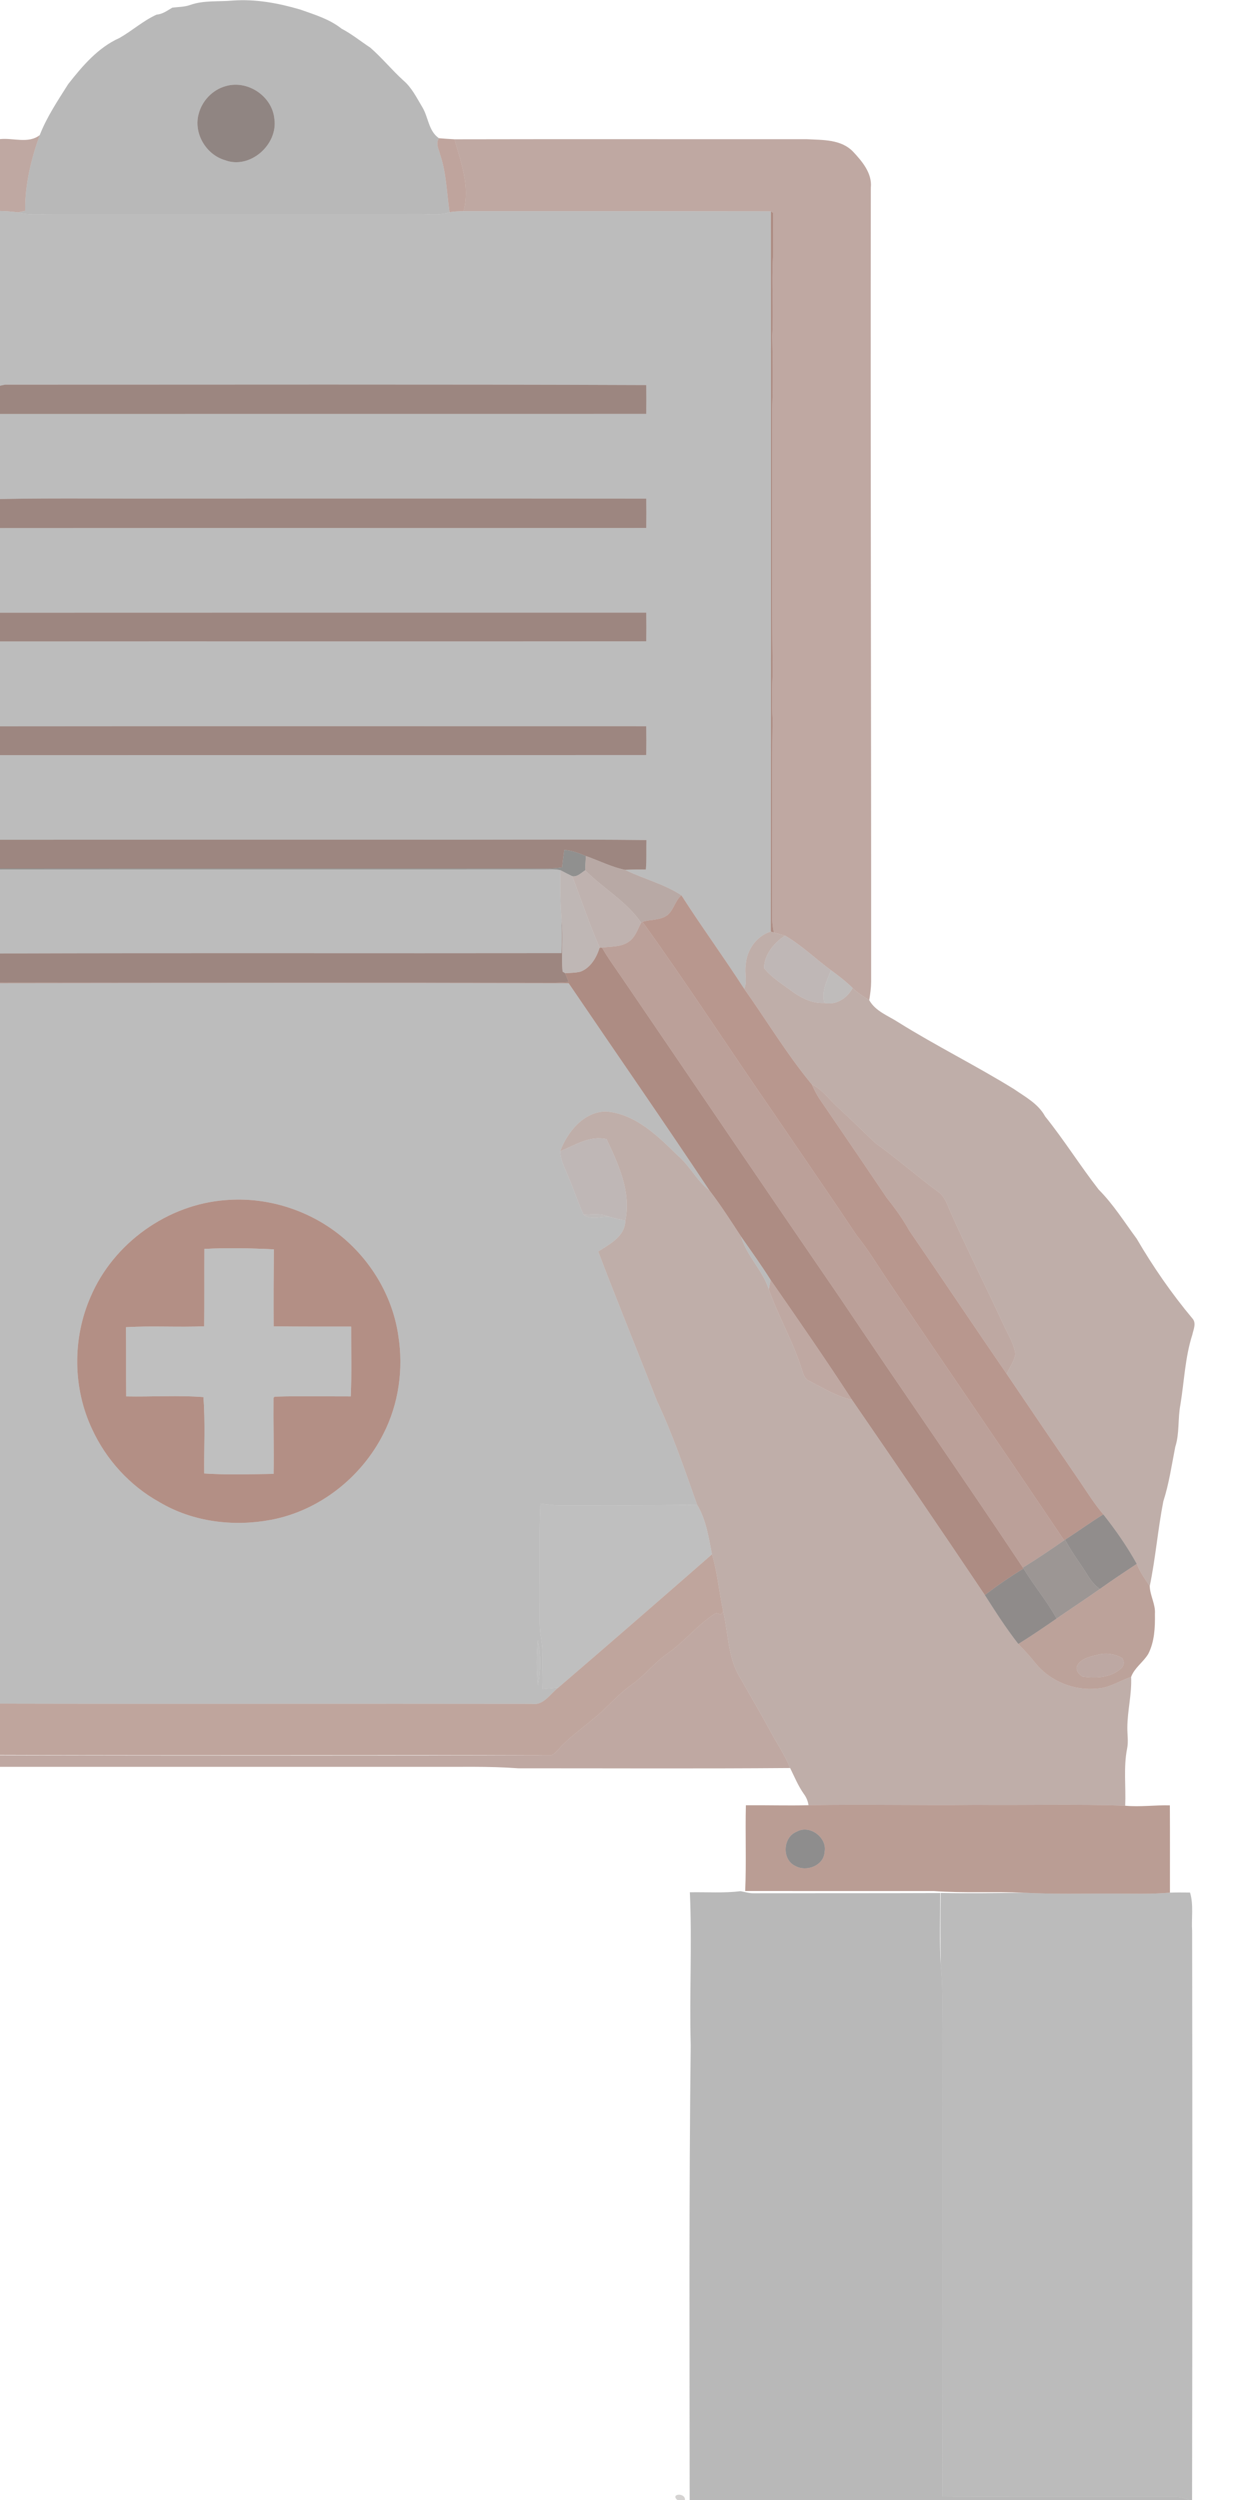 <?xml version="1.0" encoding="UTF-8" ?>
<!DOCTYPE svg PUBLIC "-//W3C//DTD SVG 1.1//EN" "http://www.w3.org/Graphics/SVG/1.1/DTD/svg11.dtd">
<svg width="476pt" height="945pt" viewBox="0 0 476 945" version="1.1" xmlns="http://www.w3.org/2000/svg">
<g id="#73727280">
<path fill="#737272" opacity="0.50" d=" M 71.89 1.88 C 77.07 0.03 82.65 0.71 88.03 0.21 C 96.68 -0.41 105.28 1.18 113.55 3.62 C 118.95 5.53 124.59 7.22 129.14 10.84 C 133.00 12.86 136.37 15.62 140.00 18.01 C 144.41 21.85 148.13 26.42 152.46 30.37 C 155.63 33.05 157.47 36.83 159.57 40.33 C 161.99 44.18 161.93 49.47 165.95 52.24 C 164.57 54.27 165.96 56.52 166.46 58.60 C 168.80 65.58 168.89 73.00 169.98 80.21 C 166.12 81.59 162.00 80.83 158.00 80.91 C 111.34 80.99 64.68 80.87 18.02 80.94 C 14.27 81.04 10.45 81.34 6.79 80.29 C 7.47 80.14 8.83 79.84 9.51 79.69 C 9.41 69.90 11.73 60.23 15.02 51.07 C 17.70 44.19 21.85 38.03 25.77 31.81 C 31.14 24.96 37.07 17.96 45.18 14.35 C 49.99 11.61 54.13 7.83 59.20 5.53 C 61.47 5.36 63.26 3.99 65.15 2.89 C 67.40 2.61 69.72 2.65 71.89 1.88 M 85.45 32.52 C 80.30 33.90 76.25 38.22 75.03 43.39 C 73.24 50.58 77.97 58.46 85.03 60.53 C 94.49 64.15 105.19 54.66 103.73 44.89 C 102.90 36.35 93.69 30.18 85.45 32.52 Z" />
</g>
<g id="#220c0680">
<path fill="#220c06" opacity="0.50" d=" M 85.45 32.52 C 93.69 30.18 102.90 36.35 103.73 44.89 C 105.19 54.66 94.49 64.15 85.03 60.53 C 77.97 58.46 73.24 50.58 75.03 43.39 C 76.25 38.22 80.30 33.90 85.45 32.52 Z" />
</g>
<g id="#80534680">
<path fill="#805346" opacity="0.50" d=" M 0.00 52.58 C 4.95 52.04 10.75 54.42 15.02 51.07 C 11.73 60.23 9.41 69.90 9.51 79.69 C 8.83 79.84 7.47 80.14 6.79 80.29 C 4.54 79.96 2.27 79.81 0.00 79.75 L 0.00 52.58 Z" />
<path fill="#805346" opacity="0.50" d=" M 171.85 52.65 C 216.22 52.54 260.61 52.65 304.98 52.61 C 311.02 52.94 317.99 52.59 322.54 57.34 C 326.00 61.04 329.81 65.53 329.24 70.96 C 329.07 170.99 329.41 271.02 329.36 371.05 C 329.35 373.39 329.01 375.72 328.64 378.04 C 326.44 376.66 324.21 375.30 322.36 373.45 C 319.83 370.97 317.03 368.81 314.18 366.74 C 308.34 362.44 303.09 357.30 296.80 353.65 C 295.39 353.24 293.96 352.88 292.55 352.48 C 292.04 350.02 291.82 347.52 291.89 345.01 C 292.03 320.69 291.70 296.35 292.11 272.03 C 291.74 266.01 291.88 259.99 292.14 253.98 C 291.69 220.65 292.00 187.32 291.95 153.99 C 292.31 144.99 292.15 135.99 291.96 126.99 C 292.55 117.08 291.67 107.17 292.26 97.26 C 292.24 91.68 292.33 86.10 292.31 80.52 C 292.09 80.36 291.66 80.05 291.45 79.89 C 252.73 79.82 213.98 79.82 175.25 79.83 C 177.87 70.67 174.26 61.43 171.85 52.65 Z" />
<path fill="#805346" opacity="0.50" d=" M 270.09 610.08 C 270.85 609.38 271.80 610.10 272.64 610.22 C 272.83 609.91 273.22 609.30 273.41 609.00 C 275.43 617.40 275.13 626.63 279.83 634.17 C 283.68 640.99 287.68 647.73 291.39 654.62 C 293.84 659.17 296.81 663.45 298.73 668.28 C 264.47 668.57 230.20 668.37 195.94 668.39 C 184.67 667.54 173.37 667.91 162.08 667.84 C 108.05 667.84 54.03 667.85 0.00 667.83 L 0.00 663.47 C 69.38 663.63 138.76 663.62 208.13 663.48 C 209.49 663.34 210.24 662.03 211.17 661.21 C 214.92 656.92 219.64 653.68 223.94 649.99 C 229.23 645.95 233.34 640.60 238.82 636.79 C 243.65 633.37 247.31 628.61 252.12 625.17 C 258.61 620.74 263.48 614.37 270.09 610.08 Z" />
</g>
<g id="#804b3d80">
<path fill="#804b3d" opacity="0.50" d=" M 166.46 58.60 C 165.96 56.52 164.57 54.27 165.95 52.24 C 167.91 52.40 169.88 52.55 171.85 52.65 C 174.26 61.43 177.87 70.67 175.25 79.83 C 173.48 79.85 171.72 79.92 169.98 80.21 C 168.89 73.00 168.80 65.58 166.46 58.60 Z" />
</g>
<g id="#7b7b7b80">
<path fill="#7b7b7b" opacity="0.50" d=" M 0.00 79.75 C 2.27 79.81 4.54 79.96 6.79 80.29 C 10.45 81.34 14.27 81.04 18.02 80.94 C 64.68 80.87 111.34 80.99 158.00 80.91 C 162.00 80.83 166.12 81.59 169.98 80.21 C 171.72 79.92 173.48 79.85 175.25 79.83 C 213.98 79.82 252.73 79.82 291.45 79.89 C 291.55 170.63 291.51 261.38 291.41 352.12 C 285.94 353.78 282.18 359.29 281.94 364.91 C 281.44 367.84 282.66 371.00 281.36 373.76 C 273.67 361.83 265.28 350.37 257.63 338.41 C 251.09 334.11 243.31 332.21 236.31 328.79 C 238.93 328.66 241.56 328.61 244.18 328.68 C 244.54 324.97 244.29 321.25 244.41 317.53 C 214.27 317.17 184.11 317.48 153.97 317.38 C 102.65 317.39 51.32 317.37 0.00 317.41 L 0.00 285.44 C 81.44 285.36 162.89 285.47 244.33 285.39 C 244.39 281.76 244.39 278.13 244.33 274.50 C 162.89 274.50 81.44 274.44 0.00 274.53 L 0.00 242.46 C 81.45 242.39 162.89 242.50 244.34 242.41 C 244.39 238.79 244.39 235.18 244.34 231.57 C 162.90 231.57 81.45 231.54 0.00 231.59 L 0.00 199.61 C 81.45 199.54 162.90 199.62 244.34 199.57 C 244.39 195.87 244.39 192.17 244.34 188.47 C 184.90 188.40 125.46 188.46 66.01 188.44 C 44.01 188.56 21.99 188.20 0.00 188.62 L 0.00 156.47 C 81.45 156.45 162.89 156.47 244.34 156.45 C 244.38 152.82 244.39 149.18 244.34 145.55 C 163.53 145.20 82.72 145.40 1.92 145.39 C 1.44 145.49 0.48 145.69 0.00 145.80 L 0.00 79.75 Z" />
<path fill="#7b7b7b" opacity="0.50" d=" M 0.00 328.65 C 68.35 328.57 136.69 328.65 205.04 328.61 C 207.32 328.65 209.66 328.37 211.91 328.93 C 211.72 335.23 211.84 341.54 212.30 347.82 C 212.46 351.96 212.46 356.11 212.31 360.26 C 141.54 360.38 70.77 360.14 0.00 360.40 L 0.00 328.65 Z" />
<path fill="#7b7b7b" opacity="0.50" d=" M 0.00 371.62 C 71.66 371.51 143.33 371.49 214.99 371.63 C 232.73 397.76 250.77 423.70 268.25 450.00 C 263.43 446.34 260.82 440.65 256.22 436.76 C 248.65 429.33 240.21 420.98 229.04 420.11 C 220.64 420.26 214.50 427.87 211.80 435.15 C 211.92 438.67 213.71 441.79 214.96 444.99 C 216.97 449.67 218.51 454.54 220.65 459.16 C 223.41 461.34 227.24 459.75 230.44 459.93 C 232.41 460.52 234.42 460.95 236.44 461.34 C 236.28 467.42 230.57 470.19 226.17 473.06 C 233.38 491.97 241.05 510.71 248.40 529.57 C 254.38 542.26 258.87 555.55 263.55 568.75 C 246.35 569.04 229.15 568.97 211.94 569.03 C 209.38 568.98 206.84 568.65 204.31 568.31 C 203.72 582.19 204.18 596.09 204.02 609.98 C 203.94 613.12 204.06 616.29 204.59 619.40 C 205.70 625.70 204.81 632.10 205.14 638.45 C 207.13 638.27 209.12 638.07 211.11 637.87 C 207.97 640.23 205.54 644.78 201.01 644.03 C 134.01 643.91 67.00 644.11 0.00 643.94 L 0.00 371.62 M 85.44 453.61 C 63.38 455.20 42.90 469.85 34.24 490.20 C 27.34 505.95 27.49 524.68 34.85 540.25 C 40.16 551.75 49.10 561.57 60.19 567.73 C 72.80 575.26 88.25 577.18 102.55 574.45 C 120.74 571.00 136.67 558.41 144.96 541.96 C 150.75 530.64 152.59 517.47 150.61 504.96 C 148.44 489.73 139.88 475.67 127.77 466.27 C 115.87 457.06 100.44 452.38 85.44 453.61 M 203.36 619.88 C 202.81 625.60 202.80 631.41 203.38 637.13 C 204.51 631.54 204.49 625.45 203.36 619.88 Z" />
</g>
<g id="#5d1b0980">
<path fill="#5d1b09" opacity="0.50" d=" M 291.45 79.89 C 291.66 80.05 292.09 80.36 292.31 80.52 C 292.33 86.10 292.24 91.68 292.26 97.26 C 291.67 107.17 292.55 117.08 291.96 126.99 C 292.15 135.99 292.31 144.99 291.95 153.99 C 292.00 187.32 291.69 220.65 292.14 253.98 C 291.88 259.99 291.74 266.01 292.11 272.03 C 291.70 296.35 292.03 320.69 291.89 345.01 C 291.82 347.52 292.04 350.02 292.55 352.48 C 292.27 352.39 291.70 352.21 291.41 352.12 C 291.51 261.38 291.55 170.63 291.45 79.89 Z" />
<path fill="#5d1b09" opacity="0.50" d=" M 226.71 358.18 C 226.94 358.18 227.40 358.19 227.62 358.19 C 229.76 362.01 232.38 365.53 234.84 369.15 C 262.53 409.78 290.08 450.50 317.91 491.03 C 340.68 524.99 364.08 558.51 386.74 592.54 L 386.96 592.88 C 381.92 595.95 377.04 599.31 372.34 602.90 C 355.75 578.19 338.97 553.60 322.10 529.09 C 312.16 513.79 301.76 498.79 291.35 483.80 C 287.82 478.21 283.97 472.84 280.19 467.43 C 276.34 461.54 272.53 455.59 268.25 450.00 C 250.77 423.70 232.73 397.76 214.99 371.63 C 143.33 371.49 71.66 371.51 0.00 371.62 L 0.00 371.40 C 70.00 371.49 140.00 371.36 210.00 371.46 C 211.66 371.43 213.33 371.31 215.00 371.19 C 214.57 370.06 214.12 368.94 213.65 367.84 C 215.60 367.73 217.58 367.73 219.48 367.27 C 223.33 365.78 225.53 361.93 226.71 358.18 Z" />
</g>
<g id="#3b0f0280">
<path fill="#3b0f02" opacity="0.50" d=" M 0.00 145.80 C 0.48 145.69 1.44 145.49 1.92 145.39 C 82.72 145.40 163.53 145.20 244.34 145.55 C 244.39 149.18 244.38 152.82 244.34 156.45 C 162.89 156.47 81.45 156.45 0.00 156.47 L 0.00 145.80 Z" />
</g>
<g id="#3c0f0280">
<path fill="#3c0f02" opacity="0.50" d=" M 0.00 188.62 C 21.99 188.20 44.01 188.56 66.01 188.44 C 125.46 188.46 184.90 188.40 244.34 188.47 C 244.39 192.17 244.39 195.87 244.34 199.57 C 162.90 199.62 81.45 199.54 0.00 199.61 L 0.00 188.62 Z" />
<path fill="#3c0f02" opacity="0.50" d=" M 0.00 231.59 C 81.45 231.54 162.90 231.57 244.34 231.57 C 244.39 235.18 244.39 238.79 244.34 242.41 C 162.89 242.50 81.45 242.39 0.00 242.46 L 0.00 231.59 Z" />
<path fill="#3c0f02" opacity="0.50" d=" M 0.00 274.53 C 81.44 274.44 162.89 274.50 244.33 274.50 C 244.39 278.13 244.39 281.76 244.33 285.39 C 162.89 285.47 81.44 285.36 0.00 285.44 L 0.00 274.53 Z" />
<path fill="#3c0f02" opacity="0.50" d=" M 0.00 317.41 C 51.32 317.37 102.65 317.39 153.97 317.38 C 184.11 317.48 214.27 317.17 244.41 317.53 C 244.29 321.25 244.54 324.97 244.18 328.68 C 241.56 328.61 238.93 328.66 236.31 328.79 C 231.17 327.73 226.44 325.30 221.50 323.57 C 218.89 322.47 216.20 321.46 213.35 321.25 C 213.02 323.43 212.74 325.62 212.51 327.82 C 208.70 328.55 204.82 328.29 200.96 328.29 C 133.98 328.27 66.99 328.32 0.00 328.26 L 0.00 317.41 Z" />
<path fill="#3c0f02" opacity="0.50" d=" M 212.30 347.82 C 213.05 354.27 212.16 360.76 212.70 367.23 C 212.93 367.38 213.41 367.69 213.65 367.84 C 214.12 368.94 214.57 370.06 215.00 371.19 C 213.33 371.31 211.66 371.43 210.00 371.46 C 140.00 371.36 70.00 371.49 0.00 371.40 L 0.00 360.40 C 70.77 360.14 141.54 360.38 212.31 360.26 C 212.46 356.11 212.46 351.96 212.30 347.82 Z" />
</g>
<g id="#1717167b">
<path fill="#171716" opacity="0.48" d=" M 213.35 321.25 C 216.20 321.46 218.89 322.47 221.50 323.57 C 221.40 325.37 221.30 327.17 221.23 328.97 C 219.71 329.92 218.31 331.54 216.35 331.20 C 214.85 330.48 213.38 329.69 211.91 328.93 C 209.66 328.37 207.32 328.65 205.04 328.61 C 136.69 328.65 68.35 328.57 0.00 328.65 L 0.00 328.26 C 66.99 328.32 133.98 328.27 200.96 328.29 C 204.82 328.29 208.70 328.55 212.51 327.82 C 212.74 325.62 213.02 323.43 213.35 321.25 Z" />
</g>
<g id="#73554d80">
<path fill="#73554d" opacity="0.50" d=" M 221.50 323.57 C 226.44 325.30 231.17 327.73 236.31 328.79 C 243.31 332.21 251.09 334.11 257.63 338.41 C 254.95 340.65 254.65 344.82 251.41 346.49 C 248.79 347.86 245.70 347.55 242.92 348.44 L 242.40 348.77 C 236.89 340.71 228.05 335.80 221.23 328.97 C 221.30 327.17 221.40 325.37 221.50 323.57 Z" />
</g>
<g id="#80716d80">
<path fill="#80716d" opacity="0.50" d=" M 211.91 328.93 C 213.38 329.69 214.85 330.48 216.35 331.20 C 219.79 340.20 222.84 349.35 226.71 358.18 C 225.53 361.93 223.33 365.78 219.48 367.27 C 217.58 367.73 215.60 367.73 213.65 367.84 C 213.41 367.69 212.93 367.38 212.70 367.23 C 212.16 360.76 213.05 354.27 212.30 347.82 C 211.84 341.54 211.72 335.23 211.91 328.93 Z" />
</g>
<g id="#80676080">
<path fill="#806760" opacity="0.50" d=" M 216.35 331.20 C 218.31 331.54 219.71 329.92 221.23 328.97 C 228.05 335.80 236.89 340.71 242.40 348.77 C 241.09 351.25 240.22 354.17 237.84 355.88 C 234.91 358.04 231.05 357.70 227.62 358.19 C 227.40 358.19 226.94 358.18 226.71 358.18 C 222.84 349.35 219.79 340.20 216.35 331.20 Z" />
</g>
<g id="#72311f80">
<path fill="#72311f" opacity="0.50" d=" M 251.41 346.49 C 254.65 344.82 254.95 340.65 257.63 338.41 C 265.28 350.37 273.67 361.83 281.36 373.76 C 289.89 385.78 297.51 398.49 306.90 409.86 C 307.78 411.70 308.64 413.56 309.78 415.27 C 318.29 427.75 326.83 440.22 335.26 452.76 C 338.40 456.68 341.35 460.76 343.79 465.17 C 356.13 483.14 368.22 501.30 380.57 519.26 C 389.73 532.83 398.93 546.37 408.20 559.87 C 411.08 564.12 413.80 568.49 417.14 572.41 C 412.22 575.45 407.55 578.87 402.69 581.99 L 402.32 582.22 C 380.03 549.05 357.33 516.14 334.98 483.00 C 331.38 477.62 328.02 472.08 323.95 467.04 C 313.43 451.28 302.65 435.68 292.01 420.00 C 275.56 396.21 259.80 371.92 242.92 348.44 C 245.70 347.55 248.79 347.86 251.41 346.49 Z" />
</g>
<g id="#78433480">
<path fill="#784334" opacity="0.50" d=" M 242.40 348.77 L 242.92 348.44 C 259.80 371.92 275.56 396.21 292.01 420.00 C 302.65 435.68 313.43 451.28 323.95 467.04 C 328.02 472.08 331.38 477.62 334.98 483.00 C 357.33 516.14 380.03 549.05 402.32 582.22 C 397.21 585.78 392.04 589.26 386.74 592.54 C 364.08 558.51 340.68 524.99 317.91 491.03 C 290.08 450.50 262.53 409.78 234.84 369.15 C 232.38 365.53 229.76 362.01 227.62 358.19 C 231.05 357.70 234.91 358.04 237.84 355.88 C 240.22 354.17 241.09 351.25 242.40 348.77 Z" />
</g>
<g id="#805e5580">
<path fill="#805e55" opacity="0.50" d=" M 281.94 364.91 C 282.18 359.29 285.94 353.78 291.41 352.12 C 291.70 352.21 292.27 352.39 292.55 352.48 C 293.96 352.88 295.39 353.24 296.80 353.65 C 292.71 356.30 288.88 360.86 288.87 365.93 C 291.83 369.67 296.13 372.17 299.92 375.04 C 303.37 377.49 307.37 379.32 311.70 379.12 C 316.25 379.98 320.26 377.34 322.36 373.45 C 324.21 375.30 326.44 376.66 328.64 378.04 C 331.01 382.27 335.76 383.89 339.62 386.40 C 353.91 395.32 369.04 402.80 383.36 411.65 C 387.66 414.62 392.55 417.20 395.14 421.98 C 402.30 430.89 408.37 440.61 415.38 449.63 C 420.93 455.21 425.11 461.92 429.77 468.23 C 435.96 478.84 442.98 488.97 450.86 498.40 C 452.40 500.14 451.20 502.57 450.79 504.52 C 448.03 513.11 447.74 522.14 446.28 530.97 C 445.26 536.25 446.00 541.74 444.34 546.90 C 442.99 553.78 441.99 560.78 439.83 567.48 C 437.75 578.10 436.89 588.98 434.69 599.56 C 432.90 596.84 430.95 594.19 429.79 591.12 C 426.16 584.54 421.80 578.32 417.14 572.41 C 413.80 568.49 411.08 564.12 408.20 559.87 C 398.93 546.37 389.73 532.83 380.57 519.26 C 381.79 516.86 383.36 514.55 383.90 511.88 C 383.35 507.81 381.01 504.29 379.35 500.62 C 372.76 486.31 365.62 472.26 359.25 457.86 C 358.10 455.16 357.12 452.15 354.60 450.40 C 346.51 444.51 339.05 437.80 330.88 432.01 C 326.30 427.64 321.80 423.18 317.14 418.90 C 313.73 415.88 311.08 411.94 306.90 409.86 C 297.51 398.49 289.89 385.78 281.36 373.76 C 282.66 371.00 281.44 367.84 281.94 364.91 Z" />
<path fill="#805e55" opacity="0.50" d=" M 211.80 435.15 C 214.50 427.87 220.64 420.26 229.04 420.11 C 240.21 420.98 248.65 429.33 256.22 436.76 C 260.82 440.65 263.43 446.34 268.25 450.00 C 272.53 455.59 276.34 461.54 280.19 467.43 C 282.32 474.73 288.33 480.10 290.68 487.35 C 294.34 497.73 299.99 507.32 303.23 517.87 C 303.74 519.47 304.30 521.28 306.02 521.99 C 311.24 524.63 316.30 527.86 322.10 529.09 C 338.97 553.60 355.75 578.19 372.34 602.90 C 376.35 609.20 380.40 615.51 385.01 621.40 C 387.24 623.70 389.44 626.04 391.43 628.57 C 396.97 635.49 406.19 639.22 414.99 638.22 C 419.55 637.95 423.40 635.22 427.65 633.85 C 427.96 640.28 426.25 646.58 426.22 653.01 C 426.19 655.65 426.68 658.33 426.13 660.97 C 424.72 668.08 425.73 675.35 425.41 682.53 C 406.63 681.86 387.82 682.39 369.03 682.21 C 347.92 682.47 326.80 681.94 305.69 682.34 C 305.45 680.78 304.86 679.34 303.92 678.09 C 301.77 675.05 300.36 671.59 298.73 668.28 C 296.81 663.45 293.84 659.17 291.39 654.62 C 287.68 647.73 283.68 640.99 279.83 634.17 C 275.13 626.63 275.43 617.40 273.41 609.00 C 271.81 601.87 271.30 594.52 269.17 587.51 C 267.92 581.11 266.97 574.43 263.55 568.75 C 258.87 555.55 254.38 542.26 248.40 529.57 C 241.05 510.71 233.38 491.97 226.17 473.06 C 230.57 470.19 236.28 467.42 236.44 461.34 C 238.67 450.52 233.83 440.11 229.34 430.57 C 223.00 429.09 217.39 432.87 211.80 435.15 Z" />
</g>
<g id="#80716e80">
<path fill="#80716e" opacity="0.50" d=" M 288.87 365.93 C 288.88 360.86 292.71 356.30 296.80 353.65 C 303.09 357.30 308.34 362.44 314.18 366.74 C 312.66 370.67 310.47 374.78 311.70 379.12 C 307.37 379.32 303.37 377.49 299.92 375.04 C 296.13 372.17 291.83 369.67 288.87 365.93 Z" />
<path fill="#80716e" opacity="0.50" d=" M 211.80 435.15 C 217.39 432.87 223.00 429.09 229.34 430.57 C 233.83 440.11 238.67 450.52 236.44 461.34 C 234.42 460.95 232.41 460.52 230.44 459.93 C 227.34 458.58 223.92 458.99 220.65 459.16 C 218.51 454.54 216.97 449.67 214.96 444.99 C 213.71 441.79 211.92 438.67 211.80 435.15 Z" />
</g>
<g id="#807a7880">
<path fill="#807a78" opacity="0.50" d=" M 314.18 366.74 C 317.03 368.81 319.83 370.97 322.36 373.45 C 320.26 377.34 316.25 379.98 311.70 379.12 C 310.47 374.78 312.66 370.67 314.18 366.74 Z" />
</g>
<g id="#7e534780">
<path fill="#7e5347" opacity="0.50" d=" M 306.90 409.86 C 311.08 411.94 313.73 415.88 317.14 418.90 C 321.80 423.18 326.30 427.64 330.88 432.01 C 339.05 437.80 346.51 444.51 354.60 450.40 C 357.12 452.15 358.10 455.16 359.25 457.86 C 365.62 472.26 372.76 486.31 379.35 500.62 C 381.01 504.29 383.35 507.81 383.90 511.88 C 383.36 514.55 381.79 516.86 380.57 519.26 C 368.22 501.30 356.13 483.14 343.79 465.17 C 341.35 460.76 338.40 456.68 335.26 452.76 C 326.83 440.22 318.29 427.75 309.78 415.27 C 308.64 413.56 307.78 411.70 306.90 409.86 Z" />
</g>
<g id="#68200c80">
<path fill="#68200c" opacity="0.50" d=" M 85.44 453.61 C 100.44 452.38 115.87 457.06 127.77 466.27 C 139.88 475.67 148.44 489.73 150.61 504.96 C 152.59 517.47 150.75 530.64 144.96 541.96 C 136.67 558.41 120.74 571.00 102.55 574.45 C 88.25 577.18 72.80 575.26 60.19 567.73 C 49.10 561.57 40.16 551.75 34.85 540.25 C 27.49 524.68 27.34 505.95 34.24 490.20 C 42.90 469.85 63.38 455.20 85.44 453.61 M 77.27 472.07 C 77.22 481.82 77.31 491.57 77.21 501.32 C 67.36 501.75 57.48 501.08 47.63 501.66 C 47.76 510.38 47.62 519.09 47.73 527.81 C 57.44 528.01 67.31 527.31 76.93 528.07 C 77.63 537.61 77.12 547.32 77.22 556.94 C 85.93 557.51 94.70 557.21 103.44 557.10 C 103.58 547.50 103.33 537.89 103.42 528.30 L 103.85 527.90 C 113.43 527.62 123.02 527.83 132.60 527.81 C 133.01 519.03 132.72 510.23 132.76 501.44 C 122.99 501.42 113.22 501.49 103.46 501.33 C 103.40 491.63 103.45 481.93 103.53 472.23 C 94.79 471.81 86.01 471.63 77.27 472.07 Z" />
</g>
<g id="#6c62606d">
<path fill="#6c6260" opacity="0.43" d=" M 220.65 459.16 C 223.92 458.99 227.34 458.58 230.44 459.93 C 227.24 459.75 223.41 461.34 220.65 459.16 Z" />
</g>
<g id="#78787880">
<path fill="#787878" opacity="0.50" d=" M 280.19 467.43 C 283.97 472.84 287.82 478.21 291.35 483.80 C 291.18 484.69 290.85 486.46 290.68 487.35 C 288.33 480.10 282.32 474.73 280.19 467.43 Z" />
<path fill="#787878" opacity="0.50" d=" M 387.10 715.41 C 398.38 716.03 409.67 715.71 420.96 715.76 C 428.08 715.73 435.22 716.03 442.33 715.38 C 444.86 715.28 447.40 715.34 449.93 715.35 C 451.35 720.08 450.40 725.10 450.72 729.97 C 450.84 801.65 450.82 873.32 450.70 945.00 L 449.62 945.00 C 447.86 944.20 445.99 943.68 444.05 943.79 C 414.81 943.73 385.58 943.88 356.34 943.63 C 356.17 887.08 356.32 830.53 356.25 773.98 C 356.09 763.68 356.73 753.35 355.70 743.09 C 355.47 733.89 355.56 724.69 355.64 715.50 C 366.13 715.73 376.62 715.56 387.10 715.41 Z" />
</g>
<g id="#80808080">
<path fill="#808080" opacity="0.50" d=" M 77.27 472.07 C 86.01 471.63 94.79 471.81 103.53 472.23 C 103.45 481.93 103.40 491.63 103.46 501.33 C 113.22 501.49 122.99 501.42 132.76 501.44 C 132.72 510.23 133.01 519.03 132.60 527.81 C 123.02 527.83 113.43 527.62 103.85 527.90 L 103.42 528.30 C 103.33 537.89 103.58 547.50 103.44 557.10 C 94.70 557.21 85.93 557.51 77.22 556.94 C 77.12 547.32 77.63 537.61 76.93 528.07 C 67.31 527.31 57.44 528.01 47.73 527.81 C 47.62 519.09 47.76 510.38 47.63 501.66 C 57.48 501.08 67.36 501.75 77.21 501.32 C 77.31 491.57 77.22 481.82 77.27 472.07 Z" />
<path fill="#808080" opacity="0.50" d=" M 204.31 568.31 C 206.84 568.65 209.38 568.98 211.94 569.03 C 229.15 568.97 246.35 569.04 263.55 568.75 C 266.97 574.43 267.92 581.11 269.17 587.51 C 249.89 604.38 230.55 621.18 211.11 637.87 C 209.12 638.07 207.13 638.27 205.14 638.45 C 204.81 632.10 205.70 625.70 204.59 619.40 C 204.06 616.29 203.94 613.12 204.02 609.98 C 204.18 596.09 203.72 582.19 204.31 568.31 Z" />
</g>
<g id="#80524680">
<path fill="#805246" opacity="0.50" d=" M 291.35 483.80 C 301.76 498.79 312.16 513.79 322.10 529.09 C 316.30 527.86 311.24 524.63 306.02 521.99 C 304.30 521.28 303.74 519.47 303.23 517.87 C 299.99 507.32 294.34 497.73 290.68 487.35 C 290.85 486.46 291.18 484.69 291.35 483.80 Z" />
</g>
<g id="#251d1b80">
<path fill="#251d1b" opacity="0.50" d=" M 402.69 581.99 C 407.55 578.87 412.22 575.45 417.14 572.41 C 421.80 578.32 426.16 584.54 429.79 591.12 C 425.10 594.24 420.40 597.35 415.82 600.63 C 414.00 599.29 412.52 597.57 411.36 595.64 C 408.51 591.06 405.20 586.77 402.69 581.99 Z" />
</g>
<g id="#3b2f2b80">
<path fill="#3b2f2b" opacity="0.50" d=" M 402.32 582.22 L 402.69 581.99 C 405.20 586.77 408.51 591.06 411.36 595.64 C 412.52 597.57 414.00 599.29 415.82 600.63 C 410.43 604.44 404.89 608.05 399.46 611.81 C 395.83 605.16 390.88 599.35 386.96 592.88 L 386.74 592.54 C 392.04 589.26 397.21 585.78 402.32 582.22 Z" />
</g>
<g id="#804c3d80">
<path fill="#804c3d" opacity="0.50" d=" M 211.11 637.87 C 230.55 621.18 249.89 604.38 269.17 587.51 C 271.30 594.52 271.81 601.87 273.41 609.00 C 273.22 609.30 272.83 609.91 272.64 610.22 C 271.80 610.10 270.85 609.38 270.09 610.08 C 263.48 614.37 258.61 620.74 252.12 625.17 C 247.31 628.61 243.65 633.37 238.82 636.79 C 233.34 640.60 229.23 645.95 223.94 649.99 C 219.64 653.68 214.92 656.92 211.17 661.21 C 210.24 662.03 209.49 663.34 208.13 663.48 C 138.76 663.30 69.38 663.60 0.00 663.33 L 0.00 643.94 C 67.00 644.11 134.01 643.91 201.01 644.03 C 205.54 644.78 207.97 640.23 211.11 637.87 Z" />
</g>
<g id="#7b463780">
<path fill="#7b4637" opacity="0.50" d=" M 415.82 600.63 C 420.40 597.35 425.10 594.24 429.79 591.12 C 430.95 594.19 432.90 596.84 434.69 599.56 C 434.81 603.17 436.93 606.40 436.65 610.05 C 436.73 615.16 436.51 620.49 434.14 625.14 C 432.27 628.27 428.95 630.34 427.65 633.85 C 423.40 635.22 419.55 637.95 414.99 638.22 C 406.19 639.22 396.97 635.49 391.43 628.57 C 389.44 626.04 387.24 623.70 385.01 621.40 C 389.93 618.36 394.70 615.09 399.46 611.81 C 404.89 608.05 410.43 604.44 415.82 600.63 M 415.32 625.40 C 412.49 626.11 409.13 626.68 407.40 629.30 C 406.36 631.02 407.78 632.87 409.28 633.70 C 414.17 634.48 419.80 634.17 423.71 630.77 C 425.03 629.78 425.21 628.03 424.27 626.72 C 421.59 625.19 418.34 624.62 415.32 625.40 Z" />
</g>
<g id="#20191780">
<path fill="#201917" opacity="0.50" d=" M 372.34 602.90 C 377.04 599.31 381.92 595.95 386.96 592.88 C 390.88 599.35 395.83 605.16 399.46 611.81 C 394.70 615.09 389.93 618.36 385.01 621.40 C 380.40 615.51 376.35 609.20 372.34 602.90 Z" />
</g>
<g id="#6b6b6b6e">
<path fill="#6b6b6b" opacity="0.43" d=" M 203.36 619.88 C 204.49 625.45 204.51 631.54 203.38 637.13 C 202.80 631.41 202.81 625.60 203.36 619.88 Z" />
</g>
<g id="#7c534880">
<path fill="#7c5348" opacity="0.50" d=" M 415.32 625.40 C 418.34 624.62 421.59 625.19 424.27 626.72 C 425.21 628.03 425.03 629.78 423.71 630.77 C 419.80 634.17 414.17 634.48 409.28 633.70 C 407.78 632.87 406.36 631.02 407.40 629.30 C 409.13 626.68 412.49 626.11 415.32 625.40 Z" />
</g>
<g id="#763c2b80">
<path fill="#763c2b" opacity="0.50" d=" M 282.00 682.36 C 289.89 682.28 297.79 682.55 305.69 682.34 C 326.80 681.94 347.92 682.47 369.03 682.21 C 387.82 682.39 406.63 681.86 425.41 682.53 C 431.03 683.07 436.66 682.24 442.30 682.40 C 442.37 693.39 442.31 704.39 442.33 715.38 C 435.22 716.03 428.08 715.73 420.96 715.76 C 409.67 715.71 398.38 716.03 387.10 715.41 C 375.73 714.92 364.33 715.62 352.98 714.77 C 329.23 714.76 305.49 714.80 281.74 714.76 C 282.21 703.97 281.73 693.15 282.00 682.36 M 301.21 692.35 C 295.96 694.39 295.52 702.87 300.66 705.28 C 304.82 707.67 311.47 705.20 311.74 700.05 C 312.89 694.57 306.06 689.53 301.21 692.35 Z" />
</g>
<g id="#1f1d1c80">
<path fill="#1f1d1c" opacity="0.50" d=" M 301.21 692.35 C 306.06 689.53 312.89 694.57 311.74 700.05 C 311.47 705.20 304.82 707.67 300.66 705.28 C 295.52 702.87 295.96 694.39 301.21 692.35 Z" />
</g>
<g id="#73737380">
<path fill="#737373" opacity="0.50" d=" M 260.82 715.25 C 267.22 715.13 273.65 715.62 280.02 714.83 C 281.64 715.13 283.24 715.66 284.91 715.62 C 308.43 715.57 331.95 715.64 355.47 715.54 C 355.50 724.72 355.12 733.92 355.70 743.09 C 356.73 753.35 356.09 763.68 356.25 773.98 C 356.32 830.53 356.17 887.08 356.34 943.63 C 385.58 943.88 414.81 943.73 444.05 943.79 C 445.99 943.68 447.86 944.20 449.62 945.00 L 260.75 945.00 C 260.71 887.67 260.47 830.34 261.14 773.02 C 260.62 753.77 261.69 734.50 260.82 715.25 Z" />
</g>
<g id="#22171431">
<path fill="#221714" opacity="0.19" d=" M 256.13 945.00 C 253.22 942.56 259.20 942.00 258.97 945.00 L 256.13 945.00 Z" />
</g>
</svg>
